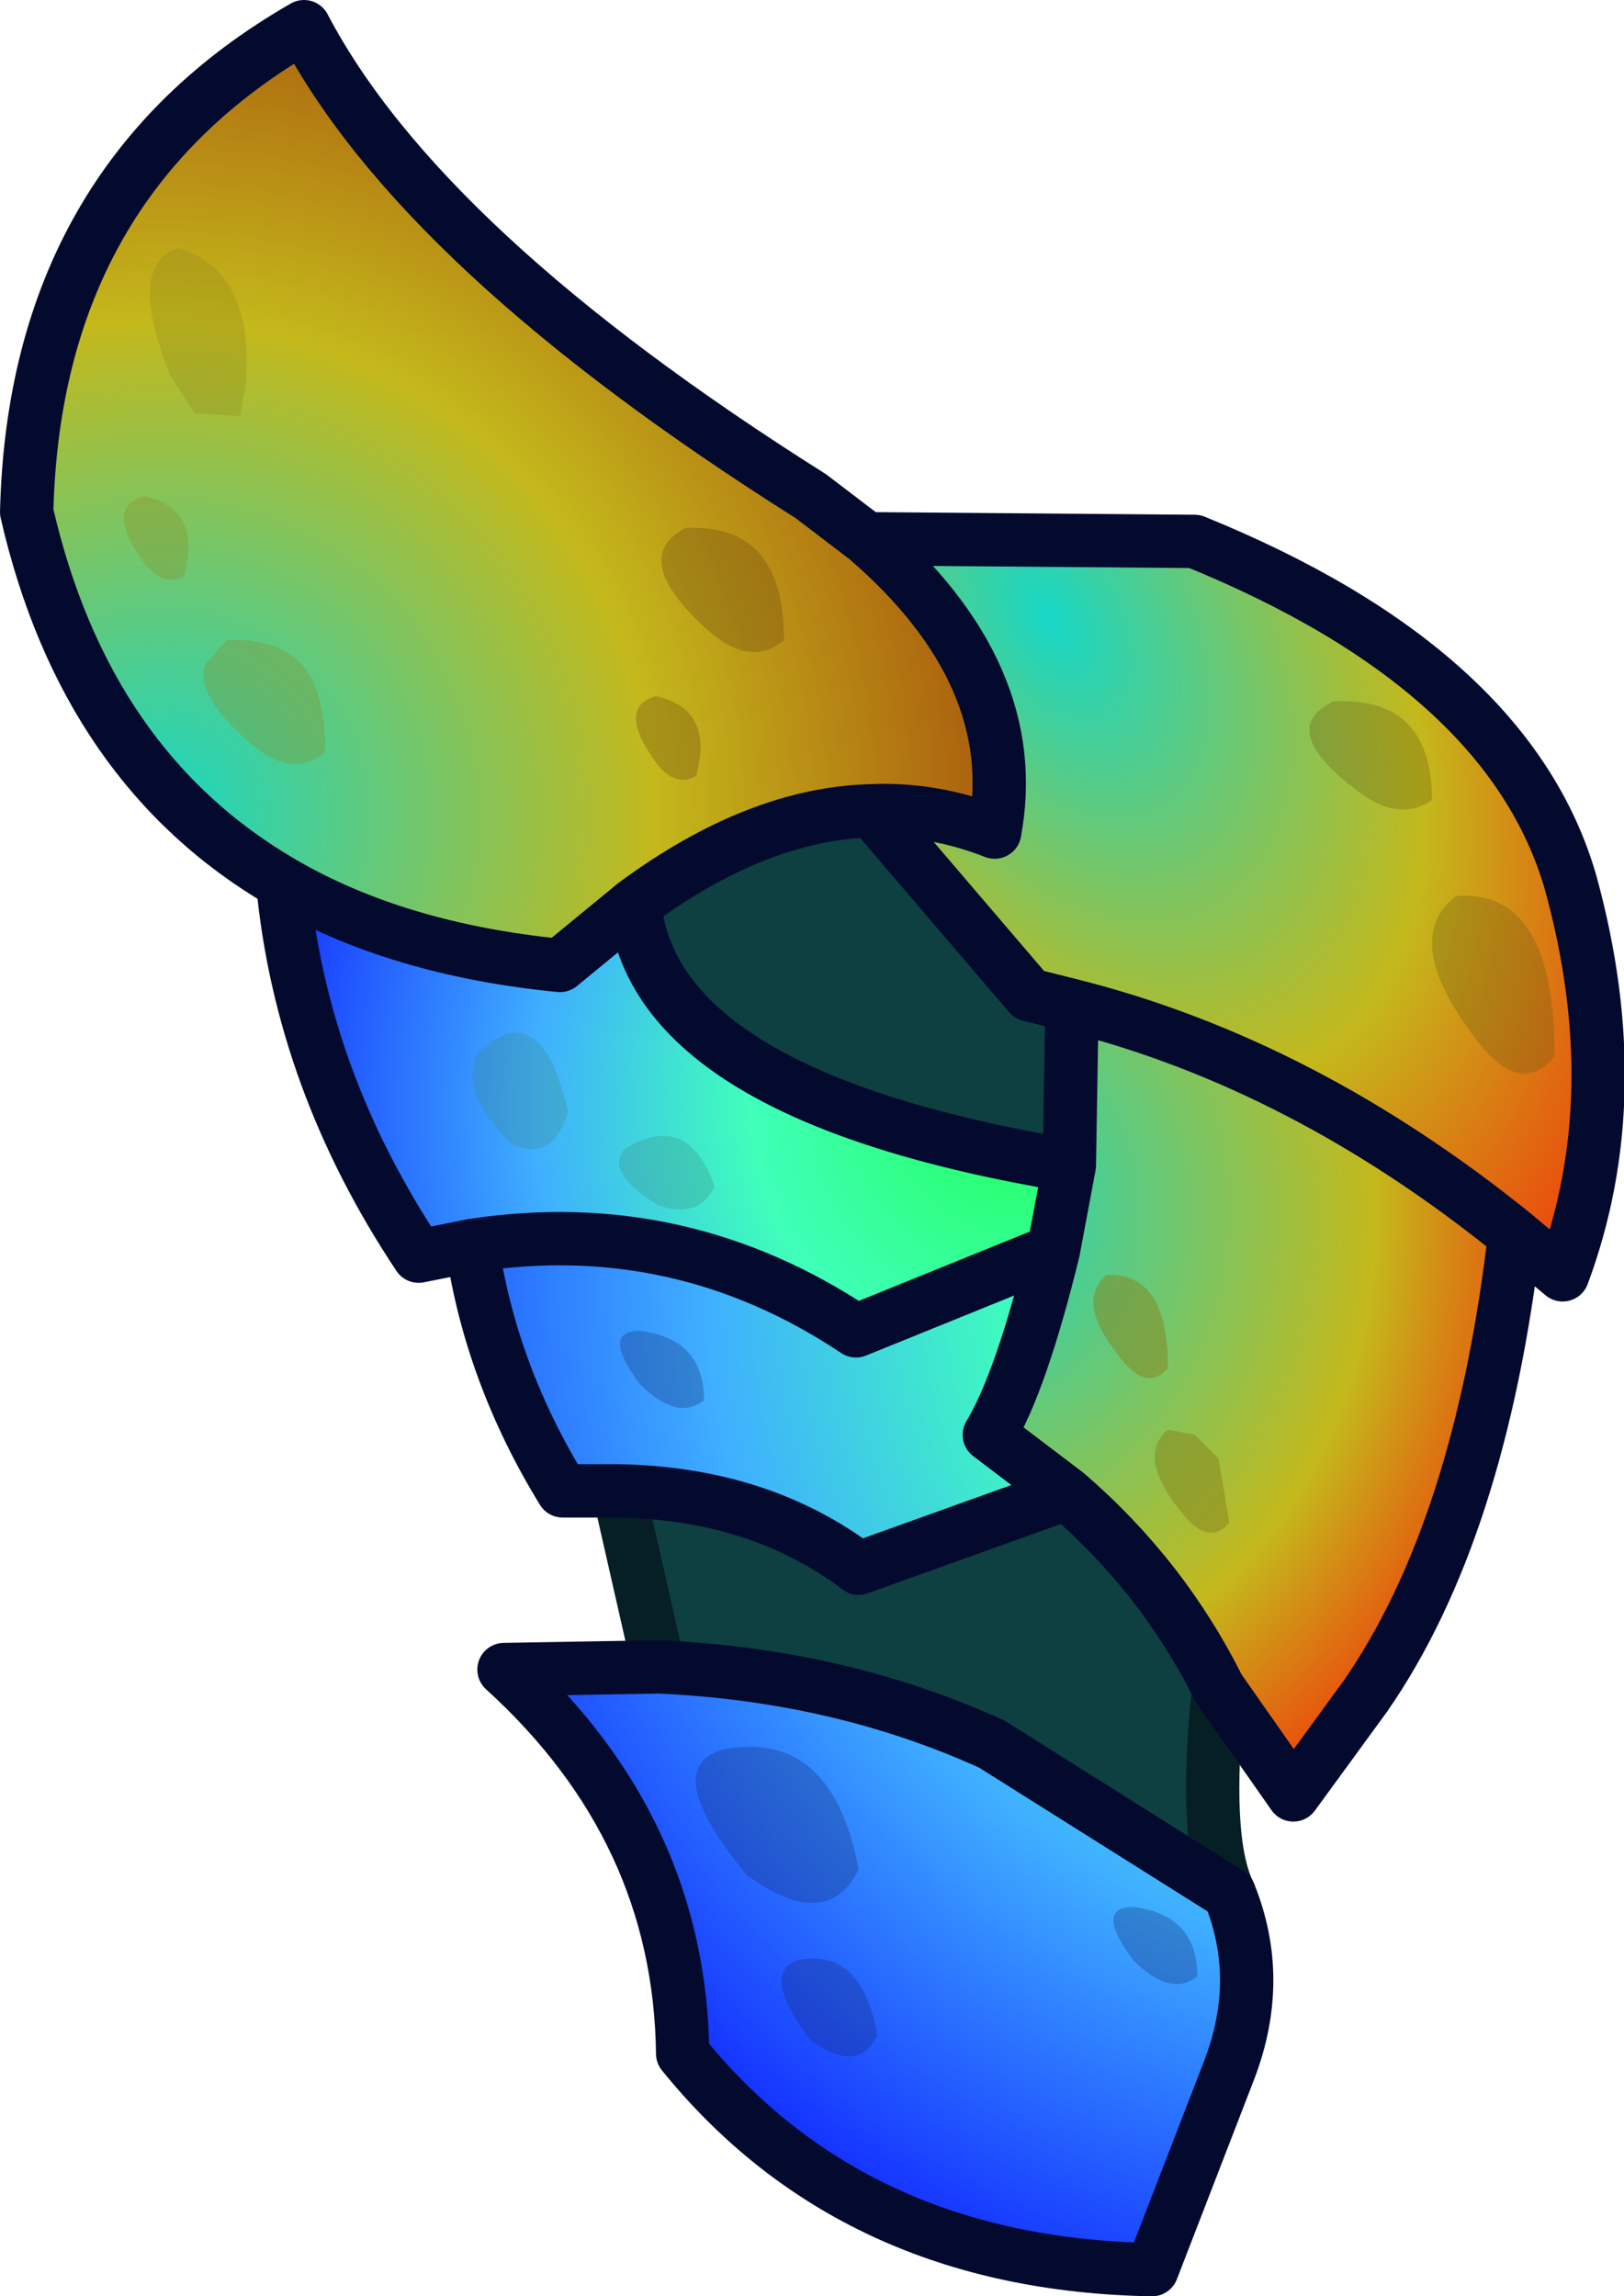 <?xml version="1.0" encoding="UTF-8" standalone="no"?>
<svg xmlns:ffdec="https://www.free-decompiler.com/flash" xmlns:xlink="http://www.w3.org/1999/xlink" ffdec:objectType="shape" height="43.05px" width="30.45px" xmlns="http://www.w3.org/2000/svg">
  <g transform="matrix(1.0, 0.0, 0.0, 1.0, -2.75, -0.1)">
    <path d="M22.85 18.95 L22.8 21.95 Q15.0 20.65 14.65 17.05 16.95 15.35 19.1 15.3 L22.05 18.75 22.85 18.95 M15.1 31.35 L14.35 28.05 Q17.0 28.1 18.85 29.5 L22.75 28.1 Q24.55 29.65 25.6 31.75 25.3 34.6 25.8 35.6 L21.35 32.8 Q18.5 31.5 15.1 31.35" fill="#0e3f41" fill-rule="evenodd" stroke="none"/>
    <path d="M15.1 31.35 L14.35 28.05 M25.6 31.75 Q25.3 34.6 25.8 35.6" fill="none" stroke="#061f25" stroke-linecap="round" stroke-linejoin="round" stroke-width="1.0"/>
    <path d="M22.8 21.95 L22.5 23.55 18.8 25.05 Q15.5 22.85 11.6 23.45 L10.6 23.65 Q8.4 20.35 8.05 16.65 10.2 17.9 13.25 18.2 L14.65 17.05 Q15.0 20.65 22.8 21.95" fill="url(#gradient0)" fill-rule="evenodd" stroke="none"/>
    <path d="M12.2 31.4 L15.1 31.35 Q18.5 31.5 21.35 32.8 L25.8 35.6 Q26.45 37.2 25.8 38.9 L24.35 42.65 Q18.75 42.55 15.55 38.6 15.5 34.4 12.2 31.4" fill="url(#gradient1)" fill-rule="evenodd" stroke="none"/>
    <path d="M22.5 23.55 Q21.9 26.0 21.3 27.0 L22.75 28.1 18.85 29.5 Q17.0 28.1 14.35 28.05 L13.3 28.05 Q11.95 25.85 11.6 23.45 15.5 22.85 18.8 25.05 L22.5 23.55" fill="url(#gradient2)" fill-rule="evenodd" stroke="none"/>
    <path d="M14.65 17.05 L13.25 18.2 Q10.2 17.9 8.05 16.65 4.35 14.5 3.25 9.7 3.4 3.5 8.45 0.6 10.65 4.8 17.95 9.4 L19.0 10.2 Q21.95 12.75 21.4 15.7 20.25 15.25 19.1 15.3 16.95 15.35 14.65 17.05" fill="url(#gradient3)" fill-rule="evenodd" stroke="none"/>
    <path d="M22.5 23.55 L22.8 21.95 22.85 18.95 Q27.2 20.05 31.15 23.25 30.5 28.8 28.35 31.9 L27.0 33.75 25.6 31.75 Q24.55 29.65 22.75 28.1 L21.3 27.0 Q21.9 26.0 22.5 23.55" fill="url(#gradient4)" fill-rule="evenodd" stroke="none"/>
    <path d="M31.15 23.25 Q27.2 20.05 22.85 18.95 L22.05 18.75 19.1 15.3 Q20.25 15.25 21.4 15.7 21.95 12.75 19.0 10.2 L25.15 10.25 Q31.05 12.65 32.2 16.65 33.3 20.65 32.05 24.0 L31.15 23.25" fill="url(#gradient5)" fill-rule="evenodd" stroke="none"/>
    <path d="M22.8 21.95 L22.5 23.55 Q21.9 26.0 21.3 27.0 L22.75 28.1 Q24.55 29.65 25.6 31.75 L27.0 33.75 28.35 31.9 Q30.5 28.8 31.15 23.25 27.2 20.05 22.85 18.95 L22.8 21.95 Q15.0 20.65 14.65 17.05 L13.25 18.2 Q10.2 17.9 8.05 16.65 8.4 20.35 10.6 23.65 L11.6 23.45 Q15.5 22.85 18.8 25.05 L22.5 23.55 M19.1 15.3 L22.05 18.75 22.85 18.95 M31.15 23.25 L32.05 24.0 Q33.3 20.65 32.2 16.65 31.05 12.65 25.15 10.25 L19.0 10.2 Q21.95 12.75 21.4 15.7 20.25 15.25 19.1 15.3 16.95 15.35 14.65 17.05 M8.05 16.65 Q4.35 14.5 3.25 9.7 3.4 3.5 8.45 0.6 10.65 4.8 17.95 9.4 L19.0 10.2 M12.2 31.4 L15.1 31.35 Q18.5 31.5 21.35 32.8 L25.8 35.6 Q26.45 37.2 25.8 38.9 L24.35 42.65 Q18.75 42.55 15.55 38.6 15.5 34.4 12.2 31.4 M11.6 23.45 Q11.95 25.85 13.3 28.05 L14.35 28.05 Q17.0 28.1 18.85 29.5 L22.75 28.1" fill="none" stroke="#040a2e" stroke-linecap="round" stroke-linejoin="round" stroke-width="1.0"/>
    <path d="M24.65 25.75 Q24.25 26.2 23.75 25.55 22.9 24.5 23.5 24.0 24.65 23.95 24.65 25.75 M24.9 28.45 Q24.05 27.4 24.65 26.9 L25.15 27.0 25.6 27.45 25.8 28.65 Q25.4 29.1 24.9 28.45" fill="#85841d" fill-opacity="0.498" fill-rule="evenodd" stroke="none"/>
    <path d="M19.2 38.25 Q18.85 39.0 17.95 38.35 17.0 37.1 17.7 36.85 18.9 36.6 19.2 38.25 M16.75 35.25 Q15.1 33.25 16.3 32.9 18.35 32.5 18.85 35.15 18.25 36.35 16.75 35.25 M14.75 26.05 Q14.0 25.05 14.75 25.05 15.95 25.2 15.95 26.35 15.45 26.75 14.75 26.05 M24.0 36.85 Q23.25 35.85 24.0 35.85 25.2 36.0 25.2 37.15 24.7 37.55 24.0 36.85" fill="#152569" fill-opacity="0.298" fill-rule="evenodd" stroke="none"/>
    <path d="M28.1 14.85 Q26.7 13.75 27.75 13.25 29.6 13.15 29.6 15.1 28.95 15.55 28.1 14.85 M30.4 19.55 Q29.0 17.7 30.05 16.9 31.9 16.75 31.9 19.9 31.25 20.7 30.4 19.55" fill="#625813" fill-opacity="0.298" fill-rule="evenodd" stroke="none"/>
    <path d="M15.6 10.0 Q17.45 9.9 17.45 12.1 16.8 12.65 15.95 11.85 14.55 10.55 15.6 10.0 M14.95 14.25 Q14.35 13.35 15.05 13.15 16.15 13.4 15.8 14.65 15.35 14.9 14.95 14.25" fill="#623e13" fill-opacity="0.298" fill-rule="evenodd" stroke="none"/>
    <path d="M8.4 12.55 Q8.85 13.05 8.85 14.2 8.2 14.75 7.35 13.95 6.4 13.1 6.6 12.55 L7.0 12.1 Q7.9 12.05 8.4 12.55 M6.1 4.75 Q7.55 5.2 7.35 7.35 L7.25 7.9 6.4 7.85 5.95 7.15 Q5.1 5.05 6.1 4.75 M5.35 10.5 Q4.75 9.6 5.45 9.4 6.55 9.65 6.2 10.9 5.75 11.15 5.35 10.5" fill="#8e861b" fill-opacity="0.298" fill-rule="evenodd" stroke="none"/>
    <path d="M15.1 22.7 Q14.1 22.1 14.45 21.65 15.65 20.9 16.15 22.35 15.85 22.95 15.1 22.7 M12.35 21.55 Q11.35 20.6 11.7 19.85 12.9 18.7 13.4 20.95 13.1 21.9 12.35 21.55" fill="#3c8a7a" fill-opacity="0.286" fill-rule="evenodd" stroke="none"/>
  </g>
  <defs>
    <radialGradient cx="0" cy="0" gradientTransform="matrix(0.022, 0.0, 0.0, 0.022, 21.8, 20.85)" gradientUnits="userSpaceOnUse" id="gradient0" r="819.2" spreadMethod="pad">
      <stop offset="0.0" stop-color="#23ff5b"/>
      <stop offset="0.275" stop-color="#3fffba"/>
      <stop offset="0.502" stop-color="#3fafff"/>
      <stop offset="0.906" stop-color="#0400ff"/>
      <stop offset="1.0" stop-color="#ff1305"/>
    </radialGradient>
    <radialGradient cx="0" cy="0" gradientTransform="matrix(0.031, 0.0, 0.0, 0.031, 29.85, 24.2)" gradientUnits="userSpaceOnUse" id="gradient1" r="819.2" spreadMethod="pad">
      <stop offset="0.0" stop-color="#23ff5b"/>
      <stop offset="0.275" stop-color="#3fffba"/>
      <stop offset="0.502" stop-color="#3fafff"/>
      <stop offset="0.906" stop-color="#0400ff"/>
      <stop offset="1.0" stop-color="#ff1305"/>
    </radialGradient>
    <radialGradient cx="0" cy="0" gradientTransform="matrix(0.032, 0.0, 0.0, 0.032, 29.15, 24.15)" gradientUnits="userSpaceOnUse" id="gradient2" r="819.2" spreadMethod="pad">
      <stop offset="0.0" stop-color="#23ff5b"/>
      <stop offset="0.275" stop-color="#3fffba"/>
      <stop offset="0.502" stop-color="#3fafff"/>
      <stop offset="0.906" stop-color="#0400ff"/>
      <stop offset="1.0" stop-color="#ff1305"/>
    </radialGradient>
    <radialGradient cx="0" cy="0" gradientTransform="matrix(0.029, 0.0, 0.0, 0.029, 5.75, 15.4)" gradientUnits="userSpaceOnUse" id="gradient3" r="819.2" spreadMethod="pad">
      <stop offset="0.0" stop-color="#17d7c6"/>
      <stop offset="0.392" stop-color="#c4b81b"/>
      <stop offset="0.937" stop-color="#910000"/>
      <stop offset="1.0" stop-color="#fff23f"/>
      <stop offset="1.0" stop-color="#ff1305"/>
    </radialGradient>
    <radialGradient cx="0" cy="0" gradientTransform="matrix(0.024, 0.0, 0.0, 0.028, 20.85, 22.8)" gradientUnits="userSpaceOnUse" id="gradient4" r="819.2" spreadMethod="pad">
      <stop offset="0.0" stop-color="#17d7c6"/>
      <stop offset="0.392" stop-color="#c4b81b"/>
      <stop offset="0.635" stop-color="#ff1305"/>
      <stop offset="1.0" stop-color="#fff23f"/>
    </radialGradient>
    <radialGradient cx="0" cy="0" gradientTransform="matrix(0.016, -0.009, 0.015, 0.026, 22.45, 11.7)" gradientUnits="userSpaceOnUse" id="gradient5" r="819.2" spreadMethod="pad">
      <stop offset="0.0" stop-color="#17d7c6"/>
      <stop offset="0.392" stop-color="#c4b81b"/>
      <stop offset="0.737" stop-color="#ff1305"/>
      <stop offset="0.804" stop-color="#910000"/>
    </radialGradient>
  </defs>
</svg>
